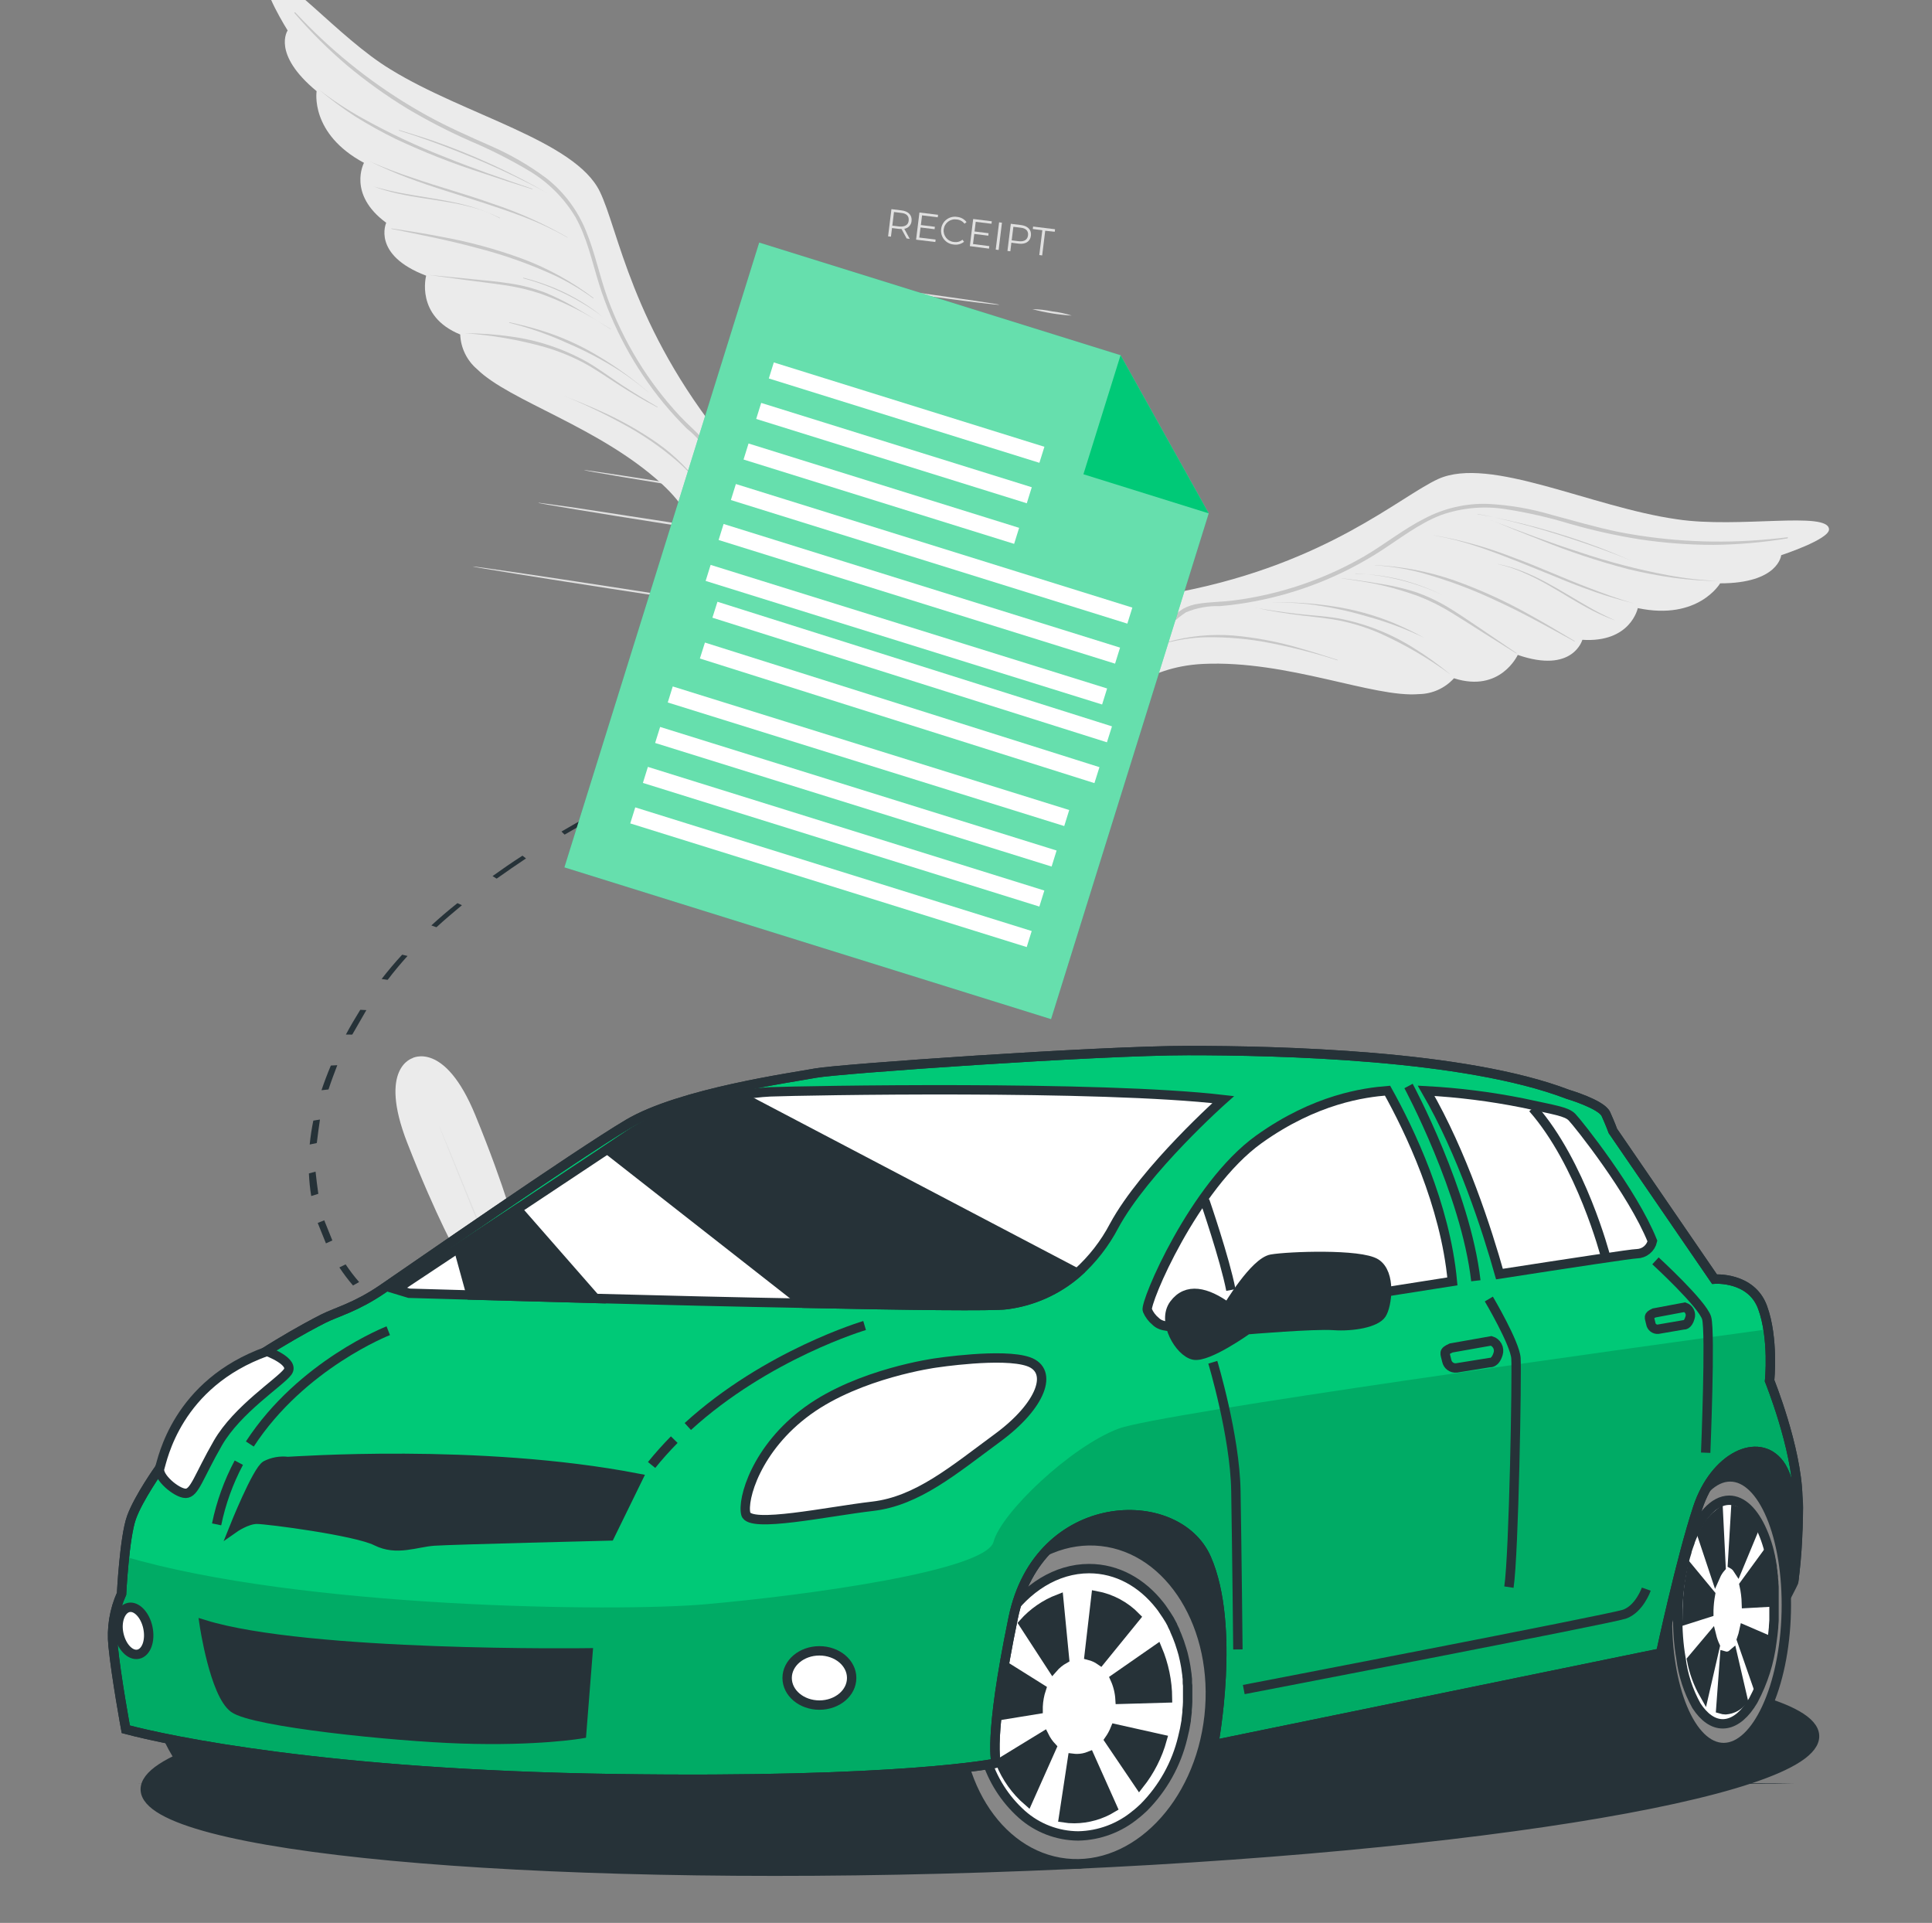 <svg width="206" height="205" viewBox="0 0 206 205" fill="none" xmlns="http://www.w3.org/2000/svg">
<rect x="0" y="0" width="206" height="205" fill="#808080" stroke="none"/>
<g clip-path="url(#clip0_1148_29226)">
<path d="M44.009 112.803C44.009 112.803 40.286 113.787 43.419 121.823C46.551 129.859 48.872 133.918 48.872 133.918C48.872 133.918 49.384 135.763 47.863 135.886C46.342 136.009 43.103 135.157 42.254 136.92C41.406 138.683 42.57 140.671 45.206 142.52C47.843 144.369 53.464 148.637 53.972 149.023C54.481 149.408 54.919 150.286 53.894 150.536C52.869 150.786 45.395 150.814 45.62 154.361C45.846 157.907 54.034 161.856 54.919 162.307C55.805 162.758 55.985 163.168 55.862 163.664C55.739 164.16 53.222 163.939 51.094 164.033C48.966 164.127 46.518 164.611 46.822 166.645C47.125 168.678 51.742 173.36 63.837 175.783L69.519 176.542L73.107 172.032C80.192 161.925 80.306 155.357 79.122 153.676C77.937 151.995 75.842 153.332 74.222 154.73C72.603 156.128 70.942 158.01 70.532 157.756C70.122 157.502 69.942 157.055 70.274 156.116C70.606 155.177 73.812 146.686 71.528 143.951C69.245 141.216 63.812 146.366 62.898 146.887C61.984 147.407 61.701 146.477 61.799 145.845C61.898 145.214 63.029 138.248 63.66 135.091C64.292 131.934 63.829 129.716 61.93 128.998C60.102 128.31 58.347 131.163 57.158 132.123C55.969 133.082 55.071 131.393 55.071 131.393C55.071 131.393 53.952 126.854 50.676 118.875C47.4 110.897 43.948 112.816 43.948 112.816" fill="#EBEBEB"/>
<path d="M69.679 177.911C67.297 172.044 63.23 161.54 59.7 152.54C56.17 143.541 52.964 135.402 50.61 129.523C49.429 126.592 48.478 124.193 47.814 122.553L47.056 120.659L46.863 120.167C46.839 120.111 46.819 120.053 46.801 119.995C46.801 119.995 46.83 120.048 46.879 120.159C46.928 120.269 46.998 120.437 47.088 120.647L47.88 122.528C48.56 124.168 49.52 126.534 50.725 129.47C53.107 135.337 56.334 143.471 59.868 152.471C63.402 161.47 67.441 171.979 69.798 177.858" fill="#E0E0E0"/>
<path d="M46.736 138.297C46.869 138.334 46.999 138.384 47.121 138.449C47.367 138.556 47.716 138.72 48.142 138.925C48.999 139.335 50.167 139.946 51.447 140.638L54.727 142.418L55.719 142.947C55.845 143.005 55.965 143.076 56.075 143.16C55.942 143.122 55.812 143.072 55.686 143.012C55.444 142.906 55.096 142.738 54.669 142.529C53.816 142.119 52.656 141.483 51.389 140.794L48.109 139.039L47.117 138.511C46.981 138.457 46.852 138.386 46.736 138.297Z" fill="#E0E0E0"/>
<path d="M56.485 142.832C56.44 142.811 57.58 140.347 59.032 137.329C60.483 134.312 61.692 131.881 61.737 131.901C61.783 131.922 60.643 134.39 59.191 137.407C57.74 140.425 56.531 142.856 56.485 142.832Z" fill="#E0E0E0"/>
<path d="M61.287 156.895C61.364 156.776 61.453 156.667 61.553 156.567L62.324 155.71C62.972 154.988 63.861 153.984 64.784 152.84C65.706 151.696 66.547 150.638 67.133 149.863C67.412 149.502 67.642 149.195 67.83 148.949C67.908 148.831 67.998 148.722 68.101 148.625C68.045 148.755 67.973 148.877 67.888 148.99C67.736 149.215 67.519 149.543 67.236 149.941C66.674 150.732 65.87 151.811 64.923 152.955C63.976 154.098 63.07 155.095 62.398 155.796C62.062 156.144 61.787 156.427 61.578 156.616C61.491 156.719 61.393 156.812 61.287 156.895Z" fill="#E0E0E0"/>
<path d="M51.565 154.734C51.703 154.732 51.841 154.747 51.975 154.779L53.021 154.968C53.902 155.136 55.12 155.378 56.461 155.661C57.801 155.944 59.011 156.206 59.888 156.403L60.922 156.649C61.051 156.672 61.178 156.71 61.299 156.764C61.161 156.766 61.023 156.751 60.889 156.719L59.843 156.526C58.958 156.358 57.744 156.116 56.403 155.837C55.063 155.558 53.849 155.292 52.976 155.091L51.938 154.849C51.81 154.827 51.684 154.788 51.565 154.734Z" fill="#E0E0E0"/>
<path d="M54.21 167.69C54.378 167.696 54.546 167.718 54.71 167.756L56.051 167.993C57.182 168.202 58.745 168.502 60.462 168.842C62.18 169.182 63.742 169.506 64.87 169.748L66.198 170.039C66.363 170.068 66.525 170.111 66.682 170.17C66.515 170.167 66.349 170.146 66.186 170.109L64.845 169.871C63.714 169.662 62.152 169.363 60.43 169.018C58.708 168.674 57.15 168.354 56.026 168.116L54.694 167.821C54.529 167.791 54.367 167.747 54.21 167.69Z" fill="#E0E0E0"/>
<path d="M66.42 170.023C66.515 169.877 66.624 169.74 66.744 169.613L67.678 168.494C68.47 167.547 69.552 166.235 70.708 164.75C71.865 163.266 72.877 161.905 73.603 160.909L74.464 159.728C74.564 159.583 74.675 159.446 74.796 159.318C74.72 159.48 74.628 159.634 74.521 159.777C74.333 160.068 74.058 160.482 73.701 161.007C73 162.02 72.004 163.401 70.831 164.886C69.659 166.37 68.572 167.67 67.76 168.6C67.35 169.059 67.018 169.42 66.781 169.683C66.669 169.805 66.549 169.919 66.42 170.023Z" fill="#E0E0E0"/>
<path d="M157.48 120.534L128.69 137.929C127.229 138.812 126.76 140.712 127.643 142.173L156.112 189.292C156.994 190.753 158.895 191.222 160.356 190.339L189.146 172.944C190.607 172.061 191.076 170.161 190.193 168.7L161.725 121.582C160.842 120.12 158.941 119.651 157.48 120.534Z" fill="#EBEBEB"/>
<path d="M179.198 168.416C178.483 168.849 177.655 169.059 176.82 169.022C175.984 168.984 175.179 168.699 174.506 168.204C173.832 167.708 173.321 167.024 173.036 166.238C172.751 165.452 172.706 164.599 172.906 163.787C173.107 162.975 173.543 162.241 174.161 161.677C174.778 161.113 175.549 160.745 176.376 160.62C177.203 160.494 178.048 160.617 178.805 160.972C179.562 161.327 180.197 161.898 180.629 162.614C180.917 163.089 181.107 163.616 181.191 164.164C181.275 164.713 181.249 165.273 181.116 165.812C180.983 166.35 180.746 166.858 180.417 167.305C180.087 167.751 179.674 168.129 179.198 168.416Z" fill="white"/>
<path d="M179.67 173.59C179.311 173.591 178.952 173.547 178.604 173.459C177.518 173.188 176.577 172.512 175.972 171.571C175.367 170.629 175.144 169.492 175.349 168.392C175.553 167.292 176.17 166.311 177.072 165.65C177.975 164.988 179.096 164.696 180.207 164.833C181.317 164.969 182.334 165.525 183.05 166.385C183.765 167.246 184.125 168.347 184.057 169.464C183.988 170.581 183.496 171.63 182.681 172.397C181.866 173.163 180.789 173.59 179.67 173.59ZM179.67 165.136C178.958 165.137 178.259 165.328 177.645 165.688C177.03 166.047 176.522 166.564 176.173 167.184C175.824 167.805 175.645 168.507 175.656 169.219C175.667 169.931 175.866 170.627 176.234 171.237C176.785 172.14 177.669 172.79 178.696 173.047C179.722 173.304 180.808 173.147 181.72 172.61C182.401 172.199 182.944 171.594 183.281 170.874C183.619 170.154 183.735 169.349 183.615 168.563C183.495 167.776 183.145 167.043 182.608 166.456C182.072 165.868 181.373 165.453 180.601 165.263C180.287 165.181 179.965 165.138 179.641 165.136H179.67Z" fill="white"/>
<path d="M141.13 136.784L138.219 138.539L138.039 138.244L140.683 136.645L140.273 135.96L140.54 135.8L141.13 136.784Z" fill="white"/>
<path d="M140.31 141.372L140.043 141.532L138.813 139.482L139.023 139.351L140.937 139.847C141.09 139.91 141.255 139.939 141.42 139.931C141.585 139.924 141.747 139.879 141.893 139.802C142.229 139.597 142.303 139.236 142.028 138.793C141.945 138.638 141.828 138.504 141.686 138.4C141.544 138.296 141.381 138.226 141.208 138.195L141.261 137.871C141.481 137.916 141.687 138.01 141.867 138.145C142.046 138.279 142.193 138.452 142.298 138.65C142.655 139.24 142.581 139.798 142.098 140.089C141.915 140.189 141.713 140.248 141.505 140.261C141.297 140.274 141.089 140.24 140.896 140.163L139.326 139.753L140.31 141.372Z" fill="white"/>
<path d="M142.659 144.136L142.307 143.553L141.54 144.013L141.36 143.713L142.122 143.254L141.13 141.614L141.347 141.483L144.217 141.86L144.418 142.192L141.643 141.84L142.405 143.102L143.078 142.692L143.254 142.984L142.581 143.394L142.934 143.976L142.659 144.136Z" fill="white"/>
<path d="M145.353 148.592L145 148.01L144.238 148.473L144.057 148.174L144.82 147.711L143.828 146.071L144.045 145.939L146.915 146.317L147.116 146.649L144.34 146.296L145.103 147.559L145.779 147.149L145.952 147.44L145.279 147.85L145.64 148.42L145.353 148.592Z" fill="white"/>
<path d="M146.981 151.081C146.489 151.38 145.89 151.265 145.464 150.556C145.22 150.182 145.128 149.729 145.205 149.289H145.529C145.451 149.668 145.525 150.063 145.734 150.388C146.034 150.88 146.431 150.999 146.784 150.798C147.136 150.597 147.251 150.199 146.784 149.457L146.411 148.838L147.961 148.108L148.92 149.699L148.653 149.859L147.833 148.531L146.849 148.99L147.075 149.363C147.641 150.228 147.497 150.769 146.981 151.081Z" fill="white"/>
<path d="M148.731 153.947C148.605 154.021 148.465 154.069 148.319 154.087C148.174 154.104 148.026 154.092 147.886 154.049C147.746 154.007 147.616 153.936 147.504 153.84C147.393 153.745 147.303 153.628 147.239 153.496C146.772 152.721 147.054 151.979 147.973 151.421C148.961 150.827 149.801 151.056 150.277 151.831C150.433 152.065 150.524 152.337 150.539 152.618L150.224 152.643C150.22 152.412 150.149 152.186 150.019 151.995C149.642 151.368 148.994 151.208 148.207 151.683C148.127 151.731 148.051 151.783 147.977 151.839C148.188 151.825 148.399 151.874 148.582 151.979C148.766 152.084 148.915 152.241 149.01 152.43C149.101 152.544 149.166 152.677 149.201 152.818C149.237 152.96 149.241 153.108 149.215 153.251C149.188 153.395 149.132 153.531 149.048 153.651C148.965 153.771 148.857 153.872 148.731 153.947ZM148.543 153.66C148.634 153.604 148.712 153.53 148.772 153.441C148.832 153.353 148.873 153.252 148.89 153.147C148.908 153.042 148.903 152.934 148.876 152.831C148.848 152.727 148.799 152.631 148.731 152.549C148.694 152.443 148.633 152.348 148.553 152.269C148.474 152.19 148.377 152.13 148.272 152.094C148.166 152.058 148.053 152.045 147.942 152.058C147.831 152.071 147.724 152.109 147.629 152.169C147.535 152.229 147.455 152.309 147.396 152.404C147.336 152.499 147.299 152.606 147.287 152.718C147.275 152.829 147.288 152.941 147.325 153.047C147.362 153.153 147.422 153.248 147.501 153.328C147.545 153.421 147.607 153.504 147.684 153.572C147.761 153.64 147.851 153.691 147.949 153.722C148.047 153.754 148.15 153.764 148.253 153.753C148.355 153.743 148.454 153.711 148.543 153.66Z" fill="white"/>
<path d="M151.101 157.948C150.617 158.244 150.031 158.117 149.605 157.411C149.359 157.036 149.267 156.581 149.346 156.14H149.67C149.592 156.523 149.667 156.92 149.879 157.247C150.17 157.731 150.556 157.858 150.917 157.657C151.277 157.456 151.347 157.063 151.019 156.522L150.896 156.317L151.113 156.181L152.61 156.378L151.712 154.89L151.979 154.73L153.11 156.6L152.897 156.727L151.364 156.53C151.708 157.157 151.569 157.67 151.101 157.948Z" fill="white"/>
<path d="M152.897 160.847C152.771 160.922 152.63 160.969 152.484 160.987C152.339 161.004 152.191 160.991 152.051 160.948C151.91 160.905 151.78 160.834 151.669 160.738C151.558 160.642 151.468 160.524 151.405 160.392C150.937 159.621 151.22 158.875 152.138 158.321C153.127 157.723 153.971 157.952 154.447 158.731C154.601 158.965 154.69 159.235 154.705 159.515L154.393 159.539C154.387 159.308 154.316 159.084 154.188 158.891C153.807 158.264 153.163 158.104 152.372 158.584C152.307 158.621 152.225 158.678 152.143 158.736C152.354 158.724 152.564 158.773 152.748 158.878C152.932 158.982 153.082 159.138 153.18 159.326C153.27 159.441 153.335 159.574 153.37 159.716C153.405 159.859 153.41 160.007 153.383 160.151C153.356 160.295 153.299 160.431 153.215 160.551C153.131 160.671 153.023 160.772 152.897 160.847ZM152.712 160.556C152.803 160.5 152.881 160.425 152.941 160.337C153.001 160.248 153.04 160.148 153.058 160.042C153.075 159.937 153.07 159.829 153.042 159.726C153.015 159.623 152.965 159.527 152.897 159.445C152.86 159.337 152.8 159.239 152.72 159.159C152.64 159.078 152.543 159.017 152.435 158.979C152.328 158.941 152.214 158.929 152.101 158.942C151.988 158.955 151.88 158.993 151.784 159.054C151.688 159.115 151.607 159.197 151.548 159.294C151.488 159.39 151.451 159.5 151.44 159.613C151.429 159.726 151.444 159.84 151.483 159.946C151.522 160.053 151.585 160.149 151.667 160.228C151.711 160.321 151.774 160.404 151.851 160.471C151.929 160.539 152.02 160.59 152.118 160.621C152.216 160.651 152.32 160.662 152.422 160.65C152.524 160.639 152.623 160.607 152.712 160.556Z" fill="white"/>
<path d="M156.554 162.29L156.345 162.418L152.909 162.828L152.717 162.504L156.083 162.094L155.177 160.597L154.635 160.925L154.455 160.63L155.275 160.142L156.554 162.29Z" fill="white"/>
<path d="M159.067 166.46L158.858 166.587L155.423 166.997L155.23 166.673L158.596 166.263L157.69 164.767L157.145 165.099L156.968 164.804L157.788 164.312L159.067 166.46Z" fill="white"/>
<path d="M158.699 170.581C158.186 170.892 157.6 170.646 157.182 169.953C156.763 169.26 156.825 168.637 157.337 168.313C157.502 168.212 157.697 168.169 157.889 168.193C158.081 168.217 158.26 168.306 158.395 168.445C158.355 168.284 158.369 168.114 158.434 167.962C158.499 167.809 158.612 167.682 158.756 167.6C159.232 167.313 159.769 167.538 160.142 168.153C160.515 168.768 160.466 169.359 159.994 169.646C159.852 169.733 159.686 169.773 159.52 169.759C159.354 169.745 159.197 169.678 159.072 169.568C159.134 169.754 159.131 169.956 159.063 170.14C158.996 170.324 158.867 170.48 158.699 170.581ZM158.518 170.269C158.875 170.052 158.928 169.609 158.604 169.096C158.28 168.584 157.883 168.412 157.526 168.629C157.169 168.846 157.116 169.285 157.436 169.802C157.756 170.318 158.157 170.486 158.518 170.269ZM158.838 168.953C159.113 169.404 159.482 169.552 159.797 169.363C160.113 169.174 160.15 168.756 159.888 168.317C159.625 167.879 159.252 167.723 158.928 167.907C158.604 168.092 158.567 168.51 158.838 168.953Z" fill="white"/>
<path d="M161.076 173.02C160.088 173.619 159.244 173.389 158.768 172.61C158.615 172.375 158.526 172.104 158.51 171.823L158.821 171.798C158.828 172.029 158.899 172.254 159.026 172.446C159.408 173.074 160.051 173.233 160.843 172.758C160.908 172.717 160.99 172.664 161.072 172.602C160.861 172.615 160.65 172.565 160.466 172.461C160.282 172.356 160.132 172.2 160.035 172.012C159.947 171.897 159.884 171.765 159.85 171.625C159.816 171.484 159.812 171.338 159.839 171.196C159.866 171.054 159.922 170.919 160.005 170.8C160.087 170.681 160.194 170.582 160.318 170.507C160.444 170.432 160.584 170.383 160.73 170.365C160.876 170.347 161.023 170.36 161.164 170.402C161.304 170.445 161.434 170.516 161.546 170.612C161.657 170.708 161.747 170.825 161.81 170.958C162.278 171.704 161.995 172.446 161.076 173.02ZM161.404 172.262C161.494 172.199 161.569 172.119 161.626 172.027C161.682 171.934 161.72 171.83 161.735 171.723C161.75 171.615 161.742 171.505 161.713 171.4C161.684 171.296 161.633 171.198 161.564 171.114C161.524 171.012 161.462 170.921 161.382 170.847C161.302 170.772 161.207 170.716 161.103 170.682C160.999 170.649 160.889 170.639 160.781 170.652C160.672 170.666 160.569 170.704 160.476 170.763C160.384 170.821 160.306 170.899 160.248 170.992C160.19 171.084 160.152 171.188 160.139 171.296C160.125 171.405 160.136 171.515 160.169 171.618C160.203 171.722 160.26 171.817 160.334 171.897C160.381 171.991 160.446 172.075 160.525 172.143C160.604 172.212 160.697 172.263 160.797 172.295C160.896 172.328 161.002 172.339 161.106 172.33C161.21 172.321 161.312 172.291 161.404 172.241V172.262Z" fill="white"/>
<path d="M164.287 175.07L161.38 176.829L161.199 176.53L163.84 174.931L163.43 174.246L163.696 174.086L164.287 175.07Z" fill="white"/>
<path d="M163.455 179.674L163.188 179.838L161.958 177.788L162.171 177.661L164.086 178.153C164.239 178.216 164.403 178.245 164.569 178.237C164.734 178.23 164.895 178.186 165.041 178.108C165.377 177.907 165.451 177.542 165.172 177.1C165.091 176.944 164.974 176.809 164.832 176.705C164.69 176.601 164.526 176.531 164.352 176.501L164.406 176.181C164.626 176.226 164.834 176.319 165.014 176.454C165.194 176.588 165.342 176.761 165.447 176.96C165.804 177.551 165.73 178.104 165.242 178.399C165.06 178.499 164.859 178.557 164.651 178.569C164.444 178.581 164.237 178.547 164.045 178.469L162.475 178.059L163.455 179.674Z" fill="white"/>
<path d="M165.599 181.942C165.111 182.237 164.525 182.11 164.102 181.405C163.857 181.03 163.764 180.575 163.844 180.134H164.168C164.09 180.516 164.165 180.913 164.377 181.241C164.668 181.72 165.054 181.851 165.414 181.651C165.775 181.45 165.824 181.056 165.517 180.515L165.39 180.306L165.611 180.175L167.108 180.371L166.21 178.883L166.476 178.723L167.604 180.593L167.395 180.72L165.861 180.523C166.206 181.15 166.066 181.659 165.599 181.942Z" fill="white"/>
<path d="M150.187 161.599L148.918 162.366L163.077 185.782L164.346 185.015L150.187 161.599Z" fill="white"/>
<path d="M153.423 174.26L152.159 175.023L159.381 186.976L160.644 186.213L153.423 174.26Z" fill="white"/>
<path d="M154.728 137.091L150.924 130.795C150.343 129.834 149.093 129.526 148.132 130.106L144.307 132.417C143.345 132.998 143.037 134.248 143.618 135.21L147.421 141.505C148.002 142.466 149.252 142.775 150.214 142.194L154.039 139.883C155 139.302 155.308 138.052 154.728 137.091Z" fill="#E0E0E0"/>
<path d="M144.586 132.242L145.054 131.959L148.1 136.993C148.183 137.132 148.293 137.252 148.423 137.348C148.553 137.444 148.701 137.514 148.858 137.552C149.015 137.591 149.178 137.599 149.338 137.575C149.497 137.551 149.651 137.495 149.789 137.412C149.928 137.328 150.048 137.218 150.144 137.088C150.24 136.958 150.309 136.811 150.348 136.654C150.387 136.497 150.395 136.334 150.37 136.174C150.346 136.014 150.291 135.861 150.207 135.722L147.165 130.688L147.633 130.405L150.675 135.44C150.918 135.843 150.992 136.327 150.879 136.784C150.766 137.242 150.476 137.636 150.072 137.879C149.669 138.123 149.185 138.196 148.728 138.083C148.27 137.97 147.876 137.68 147.633 137.276L144.586 132.242Z" fill="#EBEBEB"/>
<path d="M151.212 137.451L150.739 137.736L152.839 141.209L153.312 140.924L151.212 137.451Z" fill="#EBEBEB"/>
<path d="M171.78 151.726L156.587 126.579L154.428 127.883L169.622 153.03L171.78 151.726Z" fill="white"/>
<path d="M96.67 25.42L96.12 24.407C96.044 24.413 95.967 24.413 95.891 24.407L95.112 24.313L94.997 25.232L94.693 25.195L95.05 22.296L96.132 22.431C96.871 22.521 97.268 22.952 97.194 23.571C97.177 23.775 97.091 23.967 96.95 24.116C96.809 24.265 96.622 24.362 96.419 24.391L97.002 25.469L96.67 25.42ZM96.887 23.518C96.944 23.054 96.67 22.751 96.091 22.698L95.321 22.603L95.144 24.055L95.911 24.149C96.493 24.19 96.85 23.977 96.887 23.522V23.518Z" fill="#E0E0E0"/>
<path d="M99.761 25.539L99.728 25.801L97.678 25.551L98.035 22.657L100.019 22.899L99.987 23.165L98.314 22.96L98.187 23.993L99.683 24.178L99.65 24.436L98.154 24.252L98.019 25.326L99.761 25.539Z" fill="#E0E0E0"/>
<path d="M100.351 24.412C100.373 24.213 100.435 24.021 100.534 23.847C100.632 23.674 100.765 23.522 100.925 23.401C101.084 23.281 101.266 23.194 101.46 23.146C101.654 23.099 101.856 23.091 102.053 23.124C102.25 23.141 102.441 23.199 102.614 23.294C102.787 23.39 102.938 23.52 103.057 23.678L102.84 23.85C102.743 23.721 102.62 23.614 102.478 23.537C102.337 23.459 102.181 23.412 102.02 23.399C101.859 23.372 101.695 23.378 101.537 23.417C101.378 23.456 101.23 23.526 101.099 23.623C100.969 23.721 100.859 23.843 100.777 23.984C100.695 24.125 100.643 24.281 100.623 24.442C100.602 24.604 100.615 24.768 100.66 24.925C100.705 25.081 100.781 25.227 100.883 25.354C100.986 25.48 101.113 25.585 101.257 25.661C101.401 25.737 101.558 25.784 101.721 25.797C101.88 25.823 102.042 25.815 102.198 25.773C102.353 25.731 102.498 25.657 102.623 25.555L102.791 25.777C102.635 25.9 102.456 25.99 102.264 26.04C102.072 26.09 101.872 26.1 101.676 26.068C101.478 26.05 101.286 25.993 101.112 25.899C100.937 25.805 100.783 25.677 100.66 25.523C100.536 25.368 100.445 25.19 100.392 24.999C100.339 24.808 100.325 24.608 100.351 24.412Z" fill="#E0E0E0"/>
<path d="M105.485 26.24L105.452 26.507L103.41 26.24L103.767 23.346L105.751 23.592L105.718 23.854L104.037 23.649L103.91 24.678L105.407 24.863L105.378 25.125L103.881 24.941L103.746 26.015L105.485 26.24Z" fill="#E0E0E0"/>
<path d="M106.53 23.702L106.834 23.743L106.477 26.65L106.169 26.609L106.53 23.702Z" fill="#E0E0E0"/>
<path d="M109.921 25.129C109.843 25.748 109.351 26.064 108.617 25.974L107.838 25.875L107.727 26.789L107.42 26.753L107.776 23.858L108.859 23.993C109.597 24.083 109.999 24.51 109.921 25.129ZM109.613 25.092C109.671 24.629 109.4 24.329 108.818 24.272L108.051 24.178L107.871 25.625L108.642 25.719C109.22 25.777 109.56 25.547 109.613 25.092Z" fill="#E0E0E0"/>
<path d="M111.139 24.543L110.122 24.416L110.155 24.153L112.496 24.44L112.463 24.707L111.446 24.6L111.122 27.232L110.815 27.191L111.139 24.543Z" fill="#E0E0E0"/>
<path d="M106.559 32.492C106.559 32.554 102.684 32.082 97.928 31.426C93.172 30.77 89.318 30.196 89.318 30.147C89.318 30.098 93.189 30.557 97.928 31.213C102.668 31.869 106.563 32.435 106.559 32.492Z" fill="#E0E0E0"/>
<path d="M106.091 35.945C106.091 36.007 102.221 35.535 97.481 34.879C92.742 34.223 88.871 33.649 88.871 33.6C88.871 33.551 92.742 34.01 97.481 34.666C102.221 35.322 106.1 35.888 106.091 35.945Z" fill="#E0E0E0"/>
<path d="M104.513 39.467C104.513 39.524 100.642 39.057 95.903 38.401C91.163 37.745 87.293 37.171 87.293 37.117C87.293 37.064 91.159 37.528 95.903 38.188C100.647 38.848 104.521 39.409 104.513 39.467Z" fill="#E0E0E0"/>
<path d="M101.639 43.017C101.639 43.079 97.768 42.607 93.008 41.951C88.248 41.295 84.398 40.721 84.398 40.672C84.398 40.623 88.269 41.082 93.029 41.738C97.789 42.394 101.647 42.96 101.639 43.017Z" fill="#E0E0E0"/>
<path d="M97.059 46.564C97.059 46.621 93.189 46.154 88.449 45.494C83.71 44.834 79.839 44.264 79.839 44.215C79.839 44.165 83.71 44.624 88.449 45.285C93.189 45.945 97.067 46.502 97.059 46.564Z" fill="#E0E0E0"/>
<path d="M114.279 33.645C112.858 33.556 111.449 33.327 110.073 32.96C110.787 32.969 111.498 33.049 112.196 33.198C112.904 33.277 113.601 33.427 114.279 33.645Z" fill="#E0E0E0"/>
<path d="M114.131 36.724C113.422 36.715 112.714 36.636 112.02 36.49C111.313 36.411 110.615 36.261 109.937 36.043C110.65 36.048 111.361 36.128 112.057 36.281C112.761 36.36 113.456 36.509 114.131 36.724Z" fill="#E0E0E0"/>
<path d="M113.086 41C112.372 40.987 111.66 40.905 110.962 40.754C110.257 40.665 109.561 40.518 108.879 40.316C108.879 40.242 109.839 40.352 110.999 40.541C111.708 40.624 112.408 40.778 113.086 41Z" fill="#E0E0E0"/>
<path d="M111.577 44.588C110.863 44.575 110.152 44.493 109.453 44.342C108.748 44.252 108.052 44.105 107.371 43.903C107.371 43.829 108.33 43.94 109.49 44.129C110.2 44.211 110.899 44.364 111.577 44.588Z" fill="#E0E0E0"/>
<path d="M108.33 48.011C107.616 47.998 106.904 47.916 106.206 47.765C105.501 47.678 104.804 47.531 104.123 47.326C104.123 47.252 105.083 47.363 106.239 47.556C106.949 47.638 107.65 47.791 108.33 48.011Z" fill="#E0E0E0"/>
<path d="M93.16 50.893C93.16 50.951 87.354 50.18 80.212 49.167C73.07 48.154 67.281 47.289 67.289 47.232C67.297 47.175 73.095 47.945 80.241 48.958C87.387 49.971 93.16 50.84 93.16 50.893Z" fill="#E0E0E0"/>
<path d="M90.151 54.53C90.055 54.527 89.959 54.519 89.864 54.505L89.044 54.399L86.051 53.96L76.186 52.443C72.336 51.836 68.855 51.27 66.346 50.848L63.365 50.336C63.013 50.27 62.742 50.221 62.545 50.18C62.45 50.166 62.356 50.141 62.267 50.106C62.363 50.109 62.459 50.12 62.553 50.139L63.373 50.254L66.367 50.7L76.231 52.23L86.071 53.812L89.052 54.317L89.872 54.464C89.967 54.474 90.061 54.496 90.151 54.53Z" fill="#E0E0E0"/>
<path d="M84.739 57.835C84.381 57.843 84.023 57.811 83.673 57.74C82.98 57.65 81.975 57.511 80.733 57.331C78.252 56.974 74.829 56.453 71.053 55.863C67.277 55.272 63.853 54.719 61.381 54.309L58.453 53.817L57.662 53.669C57.568 53.658 57.476 53.636 57.388 53.604C57.481 53.601 57.575 53.609 57.666 53.628L58.466 53.731L61.406 54.141L71.086 55.629L80.757 57.162L84.739 57.835Z" fill="#E0E0E0"/>
<path d="M102.914 52.89C102.2 52.877 101.488 52.795 100.79 52.644C100.085 52.554 99.389 52.407 98.707 52.205C98.707 52.131 99.667 52.242 100.827 52.431C101.536 52.512 102.236 52.666 102.914 52.89Z" fill="#E0E0E0"/>
<path d="M98.736 55.211C98.022 55.198 97.311 55.116 96.612 54.965C95.907 54.875 95.211 54.728 94.529 54.526C94.529 54.452 95.489 54.563 96.649 54.752C97.359 54.833 98.058 54.987 98.736 55.211Z" fill="#E0E0E0"/>
<path d="M93.111 59.126C92.397 59.114 91.685 59.031 90.987 58.88C90.282 58.793 89.585 58.646 88.904 58.441C88.904 58.368 89.864 58.478 91.024 58.671C91.733 58.752 92.432 58.905 93.111 59.126Z" fill="#E0E0E0"/>
<path d="M82.361 65.309C82.361 65.371 75.181 64.313 66.371 62.956C57.56 61.599 50.381 60.446 50.381 60.389C50.381 60.332 57.556 61.385 66.371 62.746C75.186 64.108 82.369 65.252 82.361 65.309Z" fill="#E0E0E0"/>
<path d="M78.068 73.07C78.068 73.128 75.706 72.796 72.82 72.328C69.933 71.861 67.596 71.434 67.605 71.377C67.613 71.32 69.966 71.652 72.853 72.119C75.739 72.587 78.076 73.009 78.068 73.07Z" fill="#E0E0E0"/>
<path d="M191.318 190.137C191.318 190.199 151.774 190.244 103.004 190.244C54.235 190.244 14.682 190.199 14.682 190.137C14.682 190.076 54.218 190.031 103.004 190.031C151.79 190.031 191.318 190.08 191.318 190.137Z" fill="#263238"/>
<path d="M21.284 191.745L20.769 191.563C21.152 191.202 21.553 190.833 21.878 190.489L22.409 190.658C22.057 191.013 21.687 191.407 21.284 191.745ZM25.305 187.462L24.707 187.37C25.376 186.522 25.971 185.663 26.486 184.801L27.131 184.824C26.607 185.703 25.994 186.578 25.297 187.441L25.305 187.462ZM28.608 181.503L27.907 181.584C28.159 180.736 28.303 179.903 28.338 179.093L29.056 178.923C29.015 179.762 28.865 180.626 28.608 181.503ZM28.77 175.911L28.068 176.149C27.903 175.444 27.675 174.719 27.355 173.924L28.051 173.644C28.378 174.455 28.609 175.19 28.77 175.911ZM26.143 171.316C25.87 170.798 25.596 170.28 25.314 169.766L25.04 169.248L25.725 168.941L25.998 169.459C26.281 169.973 26.554 170.491 26.828 171.009L26.143 171.316ZM23.72 166.64C23.544 166.202 23.37 165.77 23.193 165.332C23.078 165.046 22.96 164.754 22.845 164.467L23.541 164.187C23.656 164.474 23.771 164.76 23.887 165.046C24.061 165.479 24.235 165.911 24.407 166.338L23.72 166.64ZM22.781 161.365L22.073 161.588C21.939 160.797 21.874 159.984 21.88 159.153L22.596 158.978C22.594 159.801 22.659 160.607 22.792 161.392L22.781 161.365ZM60.39 143.848C60.034 143.992 59.672 144.123 59.308 144.24L59.221 143.81C59.559 143.698 59.895 143.576 60.227 143.443C61.078 143.1 61.892 142.679 62.635 142.196L63.013 142.49C62.205 143.018 61.318 143.477 60.39 143.848ZM54.422 145.09C53.212 145.085 52.064 144.975 51.001 144.76L51.411 144.28C52.424 144.488 53.52 144.595 54.676 144.598L54.422 145.09ZM66.17 139.302L65.509 139.292C65.974 138.454 66.151 137.625 66.025 136.88L66.731 136.652C66.891 137.47 66.715 138.385 66.218 139.314L66.17 139.302ZM22.931 155.903L22.23 156.01C22.429 155.145 22.71 154.268 23.071 153.385L23.754 153.342C23.42 154.208 23.161 155.067 22.979 155.915L22.931 155.903ZM47.311 143.709C46.431 143.372 45.553 142.985 44.689 142.554L45.237 142.12C46.042 142.538 46.897 142.917 47.797 143.255L47.311 143.709ZM64.351 134.653C63.589 134.223 62.675 133.914 61.644 133.739L62.043 133.258C63.138 133.444 64.107 133.772 64.914 134.231L64.351 134.653ZM25.49 150.131L24.847 150.088C25.422 149.203 26.081 148.325 26.818 147.46L27.404 147.576C26.686 148.416 26.046 149.27 25.49 150.131ZM41.849 140.828C41.143 140.333 40.463 139.797 39.837 139.233L40.459 138.85C41.081 139.404 41.747 139.933 42.439 140.42L41.849 140.828ZM30.4 144.523L29.899 144.322C30.812 143.511 31.789 142.727 32.824 141.976L33.252 142.237C32.267 142.961 31.336 143.717 30.465 144.496L30.4 144.523ZM57.374 133.55C57.013 133.564 56.645 133.586 56.313 133.594C55.478 133.661 54.623 133.76 53.768 133.885L53.886 133.404C54.763 133.277 55.638 133.175 56.495 133.107L57.643 133.04L57.374 133.55ZM37.258 139.656L36.942 139.325C38.097 138.669 39.291 138.054 40.513 137.485L40.739 137.858C39.571 138.409 38.43 139.001 37.323 139.63L37.258 139.656ZM49.04 134.86C47.786 135.187 46.535 135.569 45.296 136.004L45.188 135.576C46.46 135.133 47.743 134.742 49.029 134.406L49.04 134.86ZM37.641 137.046C37.117 136.441 36.63 135.795 36.186 135.12L36.852 134.795C37.286 135.443 37.768 136.078 38.29 136.678L37.641 137.046ZM34.754 132.556C34.619 132.221 34.484 131.886 34.347 131.546C34.21 131.205 34.036 130.773 33.877 130.378L34.573 130.098C34.729 130.487 34.884 130.871 35.036 131.249C35.189 131.628 35.304 131.914 35.437 132.244L34.754 132.556ZM33.893 127.288L33.185 127.51C33.053 126.728 32.975 125.918 32.936 125.099L33.646 124.907C33.738 125.699 33.822 126.494 33.942 127.275L33.893 127.288ZM33.737 121.868L33.021 122.018C33.104 121.181 33.234 120.325 33.407 119.47L34.115 119.354C33.995 120.181 33.873 121.028 33.781 121.844L33.737 121.868ZM34.982 116.153L34.279 116.229C34.575 115.357 34.907 114.469 35.278 113.597L35.964 113.56C35.639 114.413 35.309 115.28 35.03 116.14L34.982 116.153ZM37.54 110.299L36.88 110.295C37.341 109.431 37.866 108.541 38.415 107.655L39.064 107.688C38.562 108.556 38.058 109.444 37.58 110.265L37.54 110.299ZM41.299 104.458L40.692 104.369C41.35 103.514 42.087 102.639 42.883 101.778L43.454 101.913C42.7 102.746 41.997 103.591 41.348 104.444L41.299 104.458ZM46.511 98.847L45.993 98.66C46.866 97.856 47.803 97.052 48.776 96.283L49.254 96.505C48.383 97.233 47.416 98.043 46.559 98.834L46.511 98.847ZM52.939 93.664L52.52 93.399C53.532 92.672 54.603 91.932 55.708 91.223L56.085 91.517C55.049 92.211 53.992 92.932 52.988 93.651L52.939 93.664ZM60.191 88.972L59.868 88.65C60.974 87.997 62.133 87.341 63.31 86.704L63.599 87.046C62.491 87.668 61.339 88.314 60.24 88.958L60.191 88.972ZM67.984 84.765L67.73 84.402C68.897 83.819 70.107 83.237 71.34 82.659L71.568 83.038C70.391 83.594 69.19 84.172 68.032 84.751L67.984 84.765ZM88.175 76.412C88.175 76.412 86.749 76.86 84.391 77.722L84.274 77.298C86.614 76.444 88.058 75.987 88.058 75.987L88.175 76.412ZM76.099 81.012L75.936 80.607C77.077 80.147 78.212 79.646 79.353 79.186L79.65 79.067L79.813 79.472L79.525 79.588C78.405 80.046 77.234 80.536 76.148 80.999L76.099 81.012Z" fill="#263238"/>
<path d="M77.31 47.12C67.31 34.76 65.95 24.49 63.95 20.41C61.3 14.98 49.55 12.27 41.66 7.41C36 4 29.86 -3.63 28.51 -2.13C27.8 -1.33 30.67 3.25 30.67 3.25C30.67 3.25 28.94 5.74 33.76 9.72C33.76 9.72 33.01 14.25 38.81 17.36C38.81 17.36 37.01 20.69 41.18 23.75C41.18 23.75 39.61 27.18 45.44 29.39C45.44 29.39 44.25 33.7 49.07 35.66C49.097 36.365 49.27 37.057 49.579 37.692C49.887 38.327 50.323 38.892 50.86 39.35C54.32 42.77 63.93 45.5 70.58 51.6C75.39 56 74.96 60.54 75.85 60.74C76.395 60.898 76.981 60.834 77.479 60.563C77.977 60.291 78.348 59.834 78.51 59.29C78.51 59.29 78.58 48.68 77.31 47.12Z" fill="#EBEBEB"/>
<path d="M76.38 50.309C76.328 49.664 76.2 49.026 76 48.41C75.786 47.876 75.478 47.384 75.09 46.959C74.28 46.04 73.32 45.239 72.48 44.34C69.096 40.703 66.474 36.426 64.77 31.76C63.92 29.39 63.43 26.899 62.46 24.57C61.567 22.38 60.12 20.46 58.26 19C56.401 17.615 54.387 16.451 52.26 15.53C50 14.53 47.72 13.53 45.53 12.319C40.874 9.748 36.607 6.525 32.86 2.75C32.4 2.28 31.94 1.82 31.49 1.33C31.44 1.27 31.36 1.33 31.41 1.41C33.129 3.409 35.002 5.271 37.01 6.98C39.034 8.669 41.18 10.206 43.43 11.58C45.604 12.872 47.855 14.031 50.17 15.05C52.348 15.973 54.46 17.045 56.49 18.259C58.483 19.462 60.152 21.134 61.35 23.13C62.6 25.349 63.12 27.869 63.87 30.27C65.333 34.916 67.675 39.238 70.77 42.999C71.55 43.94 72.38 44.849 73.25 45.709C74.227 46.474 75.029 47.439 75.6 48.54C75.804 49.191 75.942 49.861 76.01 50.54C76.12 51.28 76.22 52.01 76.33 52.749C76.55 54.19 76.74 55.639 76.99 57.069C77.12 57.8 77.24 58.53 77.38 59.26C77.38 59.26 77.45 59.26 77.44 59.26C77.19 56.27 76.77 53.289 76.38 50.309Z" fill="#C7C7C7"/>
<path d="M56.79 20.14C53.66 19.07 50.53 17.989 47.46 16.75C44.422 15.567 41.468 14.177 38.62 12.589C36.992 11.685 35.434 10.658 33.96 9.52C35.202 10.559 36.504 11.524 37.86 12.409C39.273 13.29 40.72 14.093 42.2 14.819C45.199 16.227 48.285 17.439 51.44 18.45C53.21 19.049 54.99 19.619 56.77 20.18L56.79 20.14Z" fill="#C7C7C7"/>
<path d="M60.53 25.31C57.993 23.844 55.312 22.641 52.53 21.72C49.75 20.72 46.91 19.96 44.13 19C42.527 18.48 40.952 17.879 39.41 17.2C39.35 17.2 39.41 17.2 39.41 17.2C40.72 17.83 42.05 18.42 43.41 18.93C44.77 19.44 46.2 19.93 47.61 20.37C50.42 21.27 53.25 22.13 56.01 23.19C57.557 23.788 59.058 24.5 60.5 25.32C60.5 25.32 60.56 25.33 60.53 25.31Z" fill="#C7C7C7"/>
<path d="M63.29 31.77C60.979 30.017 58.425 28.609 55.71 27.59C52.865 26.546 49.934 25.753 46.95 25.22C45.22 24.88 43.48 24.61 41.73 24.35V24.4C44.73 25.01 47.73 25.59 50.73 26.4C53.589 27.125 56.377 28.106 59.06 29.33C60.54 30.023 61.95 30.857 63.27 31.82C63.27 31.82 63.3 31.77 63.29 31.77Z" fill="#C7C7C7"/>
<path d="M65.13 35.11C64.01 34.4 62.88 33.69 61.73 33.02C60.604 32.334 59.427 31.736 58.21 31.23C56.996 30.762 55.736 30.427 54.45 30.23C53.09 30.01 51.71 29.9 50.34 29.76C48.79 29.6 47.24 29.46 45.69 29.31L49.79 29.87C51.12 30.05 52.46 30.2 53.79 30.4C55.098 30.587 56.387 30.891 57.64 31.31C58.898 31.762 60.126 32.289 61.32 32.89C62.63 33.53 63.88 34.32 65.13 35.08C65.13 35.14 65.14 35.12 65.13 35.11Z" fill="#C7C7C7"/>
<path d="M70.13 43.4C68.84 42.64 67.56 41.87 66.31 41.05C65.06 40.23 63.88 39.33 62.6 38.59C60.071 37.172 57.295 36.249 54.42 35.87C52.807 35.642 51.179 35.528 49.55 35.53C52.437 35.723 55.295 36.216 58.08 37C59.462 37.403 60.801 37.939 62.08 38.6C63.38 39.28 64.58 40.13 65.81 40.92C67.2 41.82 68.63 42.67 70.1 43.43C70.13 43.43 70.14 43.4 70.13 43.4Z" fill="#C7C7C7"/>
<path d="M69.13 41.81C67.487 40.389 65.724 39.114 63.86 38C61.975 36.857 59.961 35.944 57.86 35.28C56.69 34.91 55.49 34.61 54.29 34.35C54.29 34.35 54.29 34.4 54.29 34.41C56.405 34.935 58.467 35.655 60.45 36.56C62.423 37.4 64.323 38.404 66.13 39.56C67.174 40.252 68.176 41.007 69.13 41.82C69.13 41.82 69.14 41.82 69.13 41.81Z" fill="#C7C7C7"/>
<path d="M53.28 23.27C50.08 21.51 46.35 21.27 42.83 20.59C41.819 20.403 40.818 20.166 39.83 19.88C43.23 21.17 46.93 21.16 50.41 22.12C51.413 22.392 52.385 22.767 53.31 23.24C53.31 23.24 53.29 23.27 53.28 23.27Z" fill="#C7C7C7"/>
<path d="M58.36 20.59C54.472 18.352 50.385 16.48 46.15 15C44.95 14.59 43.75 14.23 42.55 13.86C42.55 13.86 42.5 13.86 42.55 13.92C44.71 14.58 46.83 15.37 48.93 16.2C51.03 17.03 53.01 17.89 55 18.86C56.14 19.41 57.25 19.98 58.36 20.59C58.37 20.59 58.36 20.61 58.36 20.59Z" fill="#C7C7C7"/>
<path d="M64.3 33.8C63.066 32.801 61.724 31.943 60.3 31.24C58.86 30.543 57.352 29.997 55.8 29.61C55.8 29.61 55.75 29.61 55.8 29.67C58.885 30.489 61.782 31.898 64.33 33.82C64.33 33.82 64.31 33.81 64.3 33.8Z" fill="#C7C7C7"/>
<path d="M75.07 52.28C73.716 50.311 72.023 48.598 70.07 47.22C68.068 45.833 65.934 44.648 63.7 43.68C62.44 43.12 61.15 42.6 59.86 42.09C62.103 42.993 64.29 44.028 66.41 45.19C68.513 46.32 70.485 47.678 72.29 49.24C73.301 50.14 74.213 51.145 75.01 52.24C75.01 52.24 75.09 52.3 75.07 52.28Z" fill="#C7C7C7"/>
<path d="M126 63.06C141.61 59.98 149.22 52.96 153.36 51.06C158.88 48.59 169.64 54.06 178.8 55.36C185.38 56.36 194.97 54.45 195.02 56.44C195.02 57.52 189.92 59.19 189.92 59.19C189.92 59.19 189.65 62.19 183.41 62.19C183.41 62.19 181.08 66.19 174.63 64.83C174.63 64.83 173.88 68.54 168.72 68.21C168.72 68.21 167.72 71.86 161.83 69.82C161.83 69.82 159.98 73.9 155.03 72.31C154.556 72.834 153.98 73.254 153.336 73.545C152.693 73.836 151.996 73.991 151.29 74C146.45 74.41 137.29 70.36 128.29 70.78C121.79 71.09 119.21 74.84 118.4 74.43C117.88 74.201 117.471 73.778 117.261 73.25C117.052 72.722 117.058 72.133 117.28 71.61C117.28 71.61 124.02 63.44 126 63.06Z" fill="#EBEBEB"/>
<path d="M124.67 66.11C125.121 65.646 125.624 65.237 126.17 64.89C126.68 64.615 127.236 64.436 127.81 64.36C129.02 64.17 130.27 64.17 131.49 64.02C136.425 63.392 141.185 61.783 145.49 59.29C147.66 58.02 149.64 56.42 151.87 55.29C153.951 54.186 156.285 53.645 158.64 53.72C160.952 53.838 163.241 54.23 165.46 54.89C167.87 55.53 170.24 56.24 172.68 56.73C177.917 57.737 183.271 57.993 188.58 57.49C189.24 57.43 189.89 57.37 190.58 57.28C190.66 57.28 190.67 57.38 190.58 57.4C187.978 57.83 185.347 58.06 182.71 58.09C180.076 58.088 177.445 57.891 174.84 57.5C172.342 57.104 169.871 56.556 167.44 55.86C165.177 55.169 162.868 54.641 160.53 54.28C158.23 53.918 155.877 54.131 153.68 54.9C151.3 55.81 149.29 57.41 147.17 58.77C143.071 61.406 138.5 63.223 133.71 64.12C132.51 64.35 131.29 64.51 130.08 64.62C128.837 64.575 127.598 64.8 126.45 65.28C125.873 65.657 125.337 66.093 124.85 66.58L123.13 68C122.04 69 120.97 70 119.86 70.9L118.16 72.33C120.23 70.17 122.46 68.15 124.67 66.11Z" fill="#C7C7C7"/>
<path d="M159.04 55.48C162.13 56.66 165.22 57.84 168.38 58.85C171.469 59.892 174.626 60.717 177.83 61.32C179.659 61.665 181.51 61.875 183.37 61.95C181.745 61.932 180.122 61.818 178.51 61.61C176.87 61.38 175.24 61.07 173.63 60.68C170.425 59.843 167.278 58.798 164.21 57.55C162.47 56.87 160.74 56.18 159.01 55.46C159 55.5 159.02 55.47 159.04 55.48Z" fill="#C7C7C7"/>
<path d="M152.86 57.06C155.742 57.556 158.567 58.343 161.29 59.41C164.05 60.41 166.73 61.66 169.49 62.7C171.06 63.3 172.64 63.89 174.27 64.34C172.85 63.99 171.45 63.59 170.08 63.11C168.71 62.63 167.31 62.11 165.93 61.52C163.2 60.42 160.47 59.26 157.67 58.31C156.1 57.777 154.492 57.363 152.86 57.07C152.86 57.07 152.86 57.05 152.86 57.06Z" fill="#C7C7C7"/>
<path d="M151.36 57.16C151.33 57.15 151.36 57.1 151.36 57.16V57.16Z" fill="#C7C7C7"/>
<path d="M146.6 60.249C149.498 60.383 152.361 60.936 155.1 61.889C157.954 62.913 160.714 64.18 163.35 65.68C164.89 66.529 166.4 67.439 167.91 68.35C167.91 68.35 167.91 68.419 167.91 68.4C165.21 66.939 162.51 65.4 159.73 64.129C157.07 62.857 154.303 61.823 151.46 61.039C149.878 60.629 148.261 60.371 146.63 60.27C146.63 60.27 146.59 60.249 146.6 60.249Z" fill="#C7C7C7"/>
<path d="M143.05 61.64C144.36 61.81 145.68 61.98 146.99 62.21C148.298 62.402 149.588 62.696 150.85 63.09C152.082 63.509 153.265 64.059 154.38 64.73C155.56 65.44 156.69 66.23 157.83 66.99C159.13 67.86 160.41 68.75 161.7 69.63C161.7 69.63 161.7 69.7 161.7 69.68L158.19 67.48C157.06 66.76 155.93 66.03 154.78 65.33C153.658 64.631 152.472 64.038 151.24 63.56C149.984 63.101 148.702 62.717 147.4 62.41C145.98 62.07 144.52 61.88 143.07 61.66C143.03 61.66 143.04 61.64 143.05 61.64Z" fill="#C7C7C7"/>
<path d="M133.86 64.8C135.34 65.05 136.81 65.27 138.29 65.44C139.77 65.61 141.29 65.68 142.73 65.93C145.571 66.469 148.284 67.537 150.73 69.08C152.114 69.933 153.434 70.885 154.68 71.93C154.68 71.93 154.68 71.99 154.68 71.93C152.357 70.215 149.86 68.75 147.23 67.559C145.911 66.979 144.538 66.53 143.13 66.22C141.69 65.91 140.23 65.79 138.77 65.61C137.13 65.41 135.49 65.15 133.87 64.79C133.86 64.82 133.86 64.8 133.86 64.8Z" fill="#C7C7C7"/>
<path d="M135.68 64.22C137.862 64.172 140.043 64.316 142.2 64.65C144.365 64.974 146.483 65.555 148.51 66.38C149.655 66.858 150.774 67.399 151.86 68C151.86 68 151.86 68.06 151.86 68C149.894 67.051 147.846 66.284 145.74 65.71C143.68 65.098 141.573 64.66 139.44 64.4C138.205 64.268 136.962 64.211 135.72 64.23L135.68 64.22Z" fill="#C7C7C7"/>
<path d="M159.73 60.13C163.32 60.83 166.36 62.99 169.48 64.76C170.378 65.273 171.302 65.737 172.25 66.15C172.25 66.15 172.25 66.21 172.25 66.15C168.8 64.97 165.97 62.59 162.67 61.15C161.732 60.713 160.75 60.378 159.74 60.15C159.74 60.15 159.72 60.13 159.73 60.13Z" fill="#C7C7C7"/>
<path d="M157.55 54.819C161.962 55.602 166.294 56.786 170.49 58.36C171.67 58.81 172.83 59.3 173.98 59.79C171.9 58.92 169.76 58.169 167.61 57.459C165.46 56.749 163.39 56.14 161.25 55.61C160.03 55.31 158.8 55.03 157.56 54.79C157.53 54.84 157.53 54.819 157.55 54.819Z" fill="#C7C7C7"/>
<path d="M144.52 61.16C146.117 61.192 147.707 61.397 149.26 61.77C150.812 62.161 152.32 62.71 153.76 63.41C153.76 63.41 153.76 63.47 153.76 63.41C150.865 62.066 147.738 61.292 144.55 61.13C144.55 61.13 144.51 61.16 144.52 61.16Z" fill="#C7C7C7"/>
<path d="M124.42 68.46C126.71 67.81 129.096 67.57 131.47 67.75C133.893 67.962 136.288 68.418 138.62 69.11C139.96 69.49 141.28 69.92 142.62 70.35C142.62 70.35 142.62 70.41 142.62 70.4C140.323 69.662 137.986 69.058 135.62 68.59C133.278 68.114 130.89 67.896 128.5 67.94C127.15 67.98 125.808 68.171 124.5 68.51C124.5 68.51 124.39 68.47 124.42 68.46Z" fill="#C7C7C7"/>
<path d="M112.07 108.65L60.18 92.47L80.95 25.86L119.48 37.87L128.88 54.73L112.07 108.65Z" fill="#00C977"/>
<path opacity="0.4" d="M112.07 108.65L60.18 92.47L80.95 25.86L119.48 37.87L128.88 54.73L112.07 108.65Z" fill="white"/>
<path d="M119.48 37.87L128.88 54.73L115.52 50.56L119.48 37.87Z" fill="#00C977"/>
<path d="M81.975 40.348L110.826 49.34L111.359 47.631L82.508 38.639L81.975 40.348Z" fill="white"/>
<path d="M80.63 44.663L109.481 53.654L110.014 51.945L81.162 42.954L80.63 44.663Z" fill="white"/>
<path d="M79.281 48.99L108.132 57.981L108.665 56.273L79.814 47.281L79.281 48.99Z" fill="white"/>
<path d="M77.93 53.31L120.204 66.485L120.737 64.776L78.463 51.601L77.93 53.31Z" fill="white"/>
<path d="M76.622 57.569L118.894 70.752L119.427 69.043L77.154 55.861L76.622 57.569Z" fill="white"/>
<path d="M75.239 61.932L117.513 75.107L118.046 73.398L75.771 60.223L75.239 61.932Z" fill="white"/>
<path d="M75.961 65.853L118.027 79.137L118.564 77.437L76.498 64.153L75.961 65.853Z" fill="white"/>
<path d="M74.626 70.204L116.693 83.488L117.23 81.787L75.163 68.503L74.626 70.204Z" fill="white"/>
<path d="M71.199 74.891L113.474 88.066L114.006 86.357L71.732 73.182L71.199 74.891Z" fill="white"/>
<path d="M69.853 79.208L112.128 92.383L112.66 90.674L70.386 77.499L69.853 79.208Z" fill="white"/>
<path d="M68.549 83.467L110.822 96.649L111.354 94.941L69.082 81.758L68.549 83.467Z" fill="white"/>
<path d="M67.201 87.784L109.473 100.967L110.006 99.258L67.734 86.075L67.201 87.784Z" fill="white"/>
<path d="M173.705 163.102C174.322 163.397 174.874 163.813 175.327 164.326C175.78 164.839 176.125 165.438 176.341 166.087C176.766 167.391 176.885 168.776 176.689 170.134C176.394 172.758 174.902 175.406 173.299 177.514C171.089 175.587 170.58 172.221 170.429 170.499C170.191 167.776 171.413 162.709 173.709 163.119" fill="#00C977"/>
<path d="M175.865 181.835C175.714 181.085 175.765 180.309 176.011 179.584C176.257 178.86 176.691 178.213 177.267 177.711C177.851 177.218 178.528 176.846 179.257 176.618C179.987 176.39 180.754 176.31 181.515 176.382C182.22 176.436 182.979 176.641 183.381 177.202C183.553 177.485 183.647 177.808 183.652 178.139C183.657 178.47 183.573 178.797 183.409 179.084C183.075 179.656 182.596 180.128 182.019 180.454C180.105 181.655 178.03 182.467 175.869 181.819" fill="#00C977"/>
<path d="M173.032 189.88C173.042 189.699 173.069 189.519 173.11 189.342C173.18 188.961 173.27 188.473 173.377 187.883C173.624 186.261 174.133 184.689 174.881 183.229C175.661 181.77 176.814 180.545 178.223 179.679C178.651 179.425 179.108 179.223 179.584 179.076C179.752 179.019 179.887 178.998 179.994 178.974C180.101 178.949 180.133 178.949 180.133 178.974C179.041 179.327 178.03 179.896 177.16 180.645C176.29 181.394 175.578 182.309 175.066 183.336C174.328 184.782 173.81 186.329 173.528 187.928C173.393 188.539 173.282 189.035 173.2 189.371C173.159 189.545 173.103 189.715 173.032 189.88Z" fill="#263238"/>
<path d="M173.11 167.042C173.129 167.12 173.139 167.2 173.139 167.28C173.139 167.452 173.163 167.69 173.18 167.957C173.208 168.543 173.245 169.392 173.278 170.445C173.344 172.549 173.397 175.456 173.385 178.645C173.372 181.835 173.295 184.763 173.204 186.866C173.163 187.92 173.122 188.768 173.085 189.355C173.065 189.633 173.053 189.855 173.04 190.031C173.069 189.797 172.999 190.183 172.999 190.031C172.999 189.879 172.999 189.621 172.999 189.351C172.999 188.74 173.032 187.895 173.057 186.862C173.11 184.759 173.167 181.856 173.184 178.662C173.2 175.468 173.163 172.549 173.131 170.462C173.131 169.429 173.102 168.58 173.09 167.969C173.09 167.69 173.09 167.469 173.09 167.293C173.091 167.209 173.097 167.125 173.11 167.042Z" fill="#263238"/>
<path d="M172.044 183.43C171.776 181.84 171.134 180.337 170.17 179.044C169.206 177.752 167.948 176.707 166.501 175.997C165.763 175.644 164.799 175.411 164.193 175.96C163.586 176.509 163.717 177.497 164.016 178.264C164.666 179.848 165.77 181.205 167.189 182.163C168.608 183.121 170.279 183.637 171.991 183.647" fill="#00C977"/>
<path d="M166.858 178.485C167.021 178.538 167.179 178.606 167.329 178.69C167.511 178.773 167.688 178.868 167.858 178.973C168.089 179.098 168.314 179.234 168.53 179.383C168.799 179.562 169.058 179.757 169.305 179.965C169.593 180.198 169.867 180.447 170.125 180.712C170.72 181.319 171.244 181.991 171.687 182.717C172.117 183.45 172.461 184.23 172.712 185.041C172.821 185.395 172.909 185.755 172.975 186.12C173.037 186.435 173.081 186.754 173.106 187.075C173.147 187.37 173.131 187.637 173.143 187.87C173.156 188.071 173.156 188.272 173.143 188.473C173.14 188.644 173.12 188.814 173.085 188.981C173.04 188.981 173.114 188.252 172.987 187.091C172.953 186.774 172.902 186.46 172.835 186.148C172.774 185.812 172.667 185.459 172.561 185.09C172.304 184.296 171.961 183.533 171.536 182.815C171.102 182.102 170.592 181.438 170.015 180.835C169.763 180.571 169.497 180.32 169.219 180.084C168.965 179.855 168.703 179.674 168.469 179.494C167.505 178.826 166.837 178.522 166.858 178.485Z" fill="#263238"/>
<path d="M15.49 190.804C15.29 184.621 54.972 178.321 104.122 176.734C153.271 175.146 193.277 178.872 193.477 185.055C193.676 191.238 153.995 197.538 104.845 199.125C55.696 200.713 15.69 196.987 15.49 190.804Z" fill="#263238" stroke="#263238" stroke-miterlimit="10"/>
<path d="M191.23 168.711C191.23 168.711 190.148 171.054 189.374 171.853C188.6 172.653 174.64 176.109 174.64 176.109L129.397 186.013L123.917 185.424L104.759 186.039C104.759 186.039 100.934 176.688 105.107 167.475C109.28 158.263 130.156 154.659 136.057 156.535C141.958 158.411 155.779 164.451 165.709 161.149C175.64 157.847 183.56 151.362 186.872 152.224C190.184 153.085 191.763 158.417 191.763 160.718C191.763 163.02 191.23 168.711 191.23 168.711Z" fill="#263238" stroke="#263238" stroke-miterlimit="10"/>
<path d="M93.977 181.522C94.372 172.012 100.734 164.292 108.183 164.271H116.263L116.119 167.675C119.277 170.807 121.195 175.811 120.964 181.45C120.733 187.09 118.401 192.109 114.976 195.256L114.833 198.707H106.758C99.304 198.722 93.583 191.032 93.977 181.522Z" fill="#263238" stroke="#263238" stroke-miterlimit="10"/>
<path d="M113.643 198.632C106.256 197.813 101.118 189.471 102.167 179.999C103.217 170.526 110.056 163.51 117.443 164.329C124.83 165.147 129.968 173.489 128.919 182.961C127.87 192.434 121.031 199.45 113.643 198.632Z" fill="#878787" stroke="#263238" stroke-miterlimit="10"/>
<path d="M105.107 187.346C104.979 186.921 104.861 186.485 104.764 186.039C104.668 185.588 104.586 185.132 104.518 184.67C104.379 183.626 104.331 182.571 104.374 181.517C104.454 179.306 104.943 177.128 105.815 175.094L105.84 175.043C106.025 174.617 106.23 174.202 106.451 173.802L106.492 173.725C106.712 173.33 106.943 172.946 107.189 172.577L107.23 172.515C109.414 169.301 112.618 167.235 116.119 167.229C119.118 167.229 121.759 168.721 123.676 171.167C123.804 171.326 123.927 171.495 124.045 171.679C124.163 171.849 124.281 172.023 124.394 172.192C124.507 172.366 124.614 172.546 124.717 172.705C124.819 172.884 124.917 173.064 125.009 173.248V173.279C125.101 173.458 125.188 173.638 125.276 173.828V173.869C125.358 174.048 125.435 174.233 125.511 174.417C125.511 174.417 125.511 174.458 125.537 174.484C125.609 174.663 125.675 174.843 125.742 175.027L125.773 175.114C125.834 175.289 125.891 175.468 125.947 175.653C125.947 175.688 125.973 175.724 125.983 175.76C126.034 175.935 126.08 176.114 126.132 176.273C126.141 176.32 126.153 176.366 126.168 176.411C126.209 176.581 126.25 176.755 126.286 176.924C126.286 176.975 126.311 177.032 126.321 177.083C126.357 177.252 126.388 177.421 126.419 177.596L126.45 177.785C126.48 177.944 126.501 178.113 126.521 178.298L126.552 178.508C126.552 178.667 126.588 178.831 126.603 178.995C126.603 179.072 126.603 179.149 126.603 179.226C126.603 179.385 126.603 179.549 126.634 179.708V179.954C126.634 180.123 126.634 180.297 126.634 180.467C126.634 180.543 126.634 180.615 126.634 180.687C126.634 180.933 126.634 181.2 126.634 181.435C126.634 181.671 126.603 182.035 126.573 182.333C126.573 182.404 126.573 182.476 126.573 182.548C126.547 182.804 126.516 183.061 126.48 183.312V183.43C126.383 184.055 126.255 184.665 126.101 185.265C125.428 188.068 123.998 190.632 121.969 192.678L121.897 192.745C121.661 192.97 121.42 193.181 121.169 193.386L121.118 193.422C119.391 194.871 117.22 195.686 114.966 195.729C112.75 195.716 110.614 194.898 108.957 193.427C107.135 191.796 105.802 189.691 105.107 187.346Z" fill="white" stroke="#263238" stroke-miterlimit="10"/>
<path d="M105.651 181.948C105.715 180.349 106.033 178.771 106.594 177.272L111.034 180.056C110.832 180.664 110.716 181.298 110.69 181.938C110.69 182.035 110.69 182.127 110.69 182.22L105.646 183.04C105.635 182.681 105.635 182.317 105.651 181.948Z" fill="#263238" stroke="#263238" stroke-miterlimit="10"/>
<path d="M113.505 176.847C113.029 177.112 112.604 177.46 112.249 177.872L109.121 173.064C110.15 171.909 111.44 171.017 112.884 170.464L113.505 176.847Z" fill="#263238" stroke="#263238" stroke-miterlimit="10"/>
<path d="M111.326 185.07C111.542 185.509 111.822 185.913 112.156 186.27L109.593 192.017C108.303 190.905 107.301 189.498 106.671 187.916L111.326 185.07Z" fill="#263238" stroke="#263238" stroke-miterlimit="10"/>
<path d="M118.878 178.949L123.404 175.801C124.102 177.454 124.47 179.227 124.486 181.02L119.426 181.164C119.381 180.398 119.195 179.647 118.878 178.949Z" fill="#263238" stroke="#263238" stroke-miterlimit="10"/>
<path d="M117.34 177.031C116.973 176.775 116.563 176.588 116.13 176.478L116.868 170.121C118.484 170.42 119.967 171.214 121.113 172.392L117.34 177.031Z" fill="#263238" stroke="#263238" stroke-miterlimit="10"/>
<path d="M114.356 187.454C114.516 187.474 114.677 187.485 114.838 187.485C115.295 187.483 115.747 187.394 116.171 187.223L118.631 192.724C117.403 193.472 115.994 193.872 114.556 193.883C114.166 193.885 113.777 193.856 113.392 193.796L114.356 187.454Z" fill="#263238" stroke="#263238" stroke-miterlimit="10"/>
<path d="M118.913 184.306L123.922 185.424C123.438 187.176 122.606 188.813 121.477 190.238L118.267 185.496C118.527 185.125 118.744 184.726 118.913 184.306Z" fill="#263238" stroke="#263238" stroke-miterlimit="10"/>
<path d="M169.744 171.91C169.929 163.943 172.912 157.469 176.409 157.453H184.468L183.796 186.306H175.737C172.241 186.321 169.56 179.862 169.744 171.91Z" fill="#263238" stroke="#263238" stroke-miterlimit="10"/>
<path d="M177.803 171.91C177.619 179.877 180.3 186.321 183.796 186.306C187.293 186.291 190.276 179.821 190.461 171.849C190.646 163.877 187.964 157.438 184.468 157.453C180.972 157.469 177.988 163.969 177.803 171.91Z" fill="#878787" stroke="#263238" stroke-miterlimit="10"/>
<path d="M179.234 176.786C179.172 176.427 179.116 176.063 179.07 175.689C179.023 175.314 178.988 174.93 178.957 174.54C178.895 173.689 178.87 172.807 178.89 171.9C178.924 170.086 179.154 168.281 179.577 166.517V166.476C179.664 166.117 179.762 165.768 179.864 165.451V165.384C179.972 165.056 180.08 164.733 180.197 164.425V164.374C181.223 161.677 182.725 159.95 184.371 159.939C185.775 159.939 187.021 161.19 187.913 163.241C187.975 163.379 188.031 163.518 188.087 163.656C188.144 163.8 188.2 163.943 188.251 164.092C188.303 164.241 188.354 164.389 188.4 164.538C188.446 164.687 188.492 164.835 188.538 164.994C188.586 165.145 188.627 165.299 188.662 165.456V165.492C188.703 165.64 188.738 165.794 188.774 165.953C188.772 165.97 188.772 165.987 188.774 166.004C188.81 166.153 188.841 166.307 188.872 166.461C188.874 166.484 188.874 166.508 188.872 166.532C188.902 166.681 188.928 166.835 188.959 166.983V167.076C188.959 167.224 189.005 167.373 189.026 167.522V167.635C189.026 167.778 189.067 167.922 189.082 168.065C189.084 168.111 189.084 168.158 189.082 168.204C189.082 168.342 189.113 168.486 189.123 168.624C189.123 168.68 189.123 168.732 189.123 168.783L189.154 169.198V169.372C189.154 169.511 189.154 169.644 189.154 169.783C189.154 169.921 189.154 169.911 189.154 169.972C189.154 170.111 189.154 170.244 189.154 170.382C189.154 170.521 189.154 170.516 189.154 170.582C189.154 170.726 189.154 170.869 189.154 171.018C189.154 171.08 189.154 171.141 189.154 171.203C189.154 171.408 189.154 171.618 189.154 171.823C189.154 172.028 189.154 172.336 189.154 172.582C189.154 172.638 189.154 172.7 189.154 172.761L189.108 173.397C189.108 173.433 189.108 173.464 189.108 173.499C189.061 174.012 189 174.525 188.928 175.037C188.663 177.209 187.997 179.312 186.965 181.241L186.934 181.302C186.821 181.487 186.708 181.666 186.59 181.815V181.846C185.744 183.061 184.75 183.773 183.699 183.778C182.648 183.784 181.679 183.071 180.884 181.851C180.014 180.284 179.453 178.564 179.234 176.786Z" fill="white" stroke="#263238" stroke-miterlimit="10"/>
<path d="M16.175 176.011C16.57 166.501 22.932 158.781 30.381 158.76H38.461C45.915 158.76 51.636 166.45 51.242 175.945C50.847 185.439 44.485 193.191 37.031 193.191H28.956C21.502 193.216 15.781 185.501 16.175 176.011Z" fill="#263238" stroke="#263238" stroke-miterlimit="10"/>
<path d="M167.16 116.66C167.16 116.66 170.749 117.716 171.226 118.767C171.703 119.818 171.974 120.572 171.974 120.572L182.807 136.367C182.807 136.367 186.718 136.07 187.933 139.376C189.149 142.683 188.682 147.2 188.682 147.2C188.682 147.2 191.543 154.269 191.691 159.534C191.793 162.6 191.642 165.67 191.24 168.711C191.24 168.711 191.994 159.083 189.738 156.074C187.482 153.064 182.817 155.325 181.023 160.739C179.228 166.153 177.075 176.232 177.075 176.232L129.397 186.013C129.397 186.013 131.807 173.376 128.644 166.153C125.481 158.929 110.747 159.386 108.035 172.474C105.323 185.562 106.23 187.967 106.23 187.967C106.23 187.967 96.151 190.074 65.463 189.623C34.775 189.171 17.929 185.562 13.412 184.358C13.412 184.358 12.387 178.79 12.059 175.483C11.859 173.58 12.171 171.658 12.961 169.916C12.961 169.916 13.263 163.897 14.017 161.79C14.771 159.683 17.026 156.525 17.026 156.525C17.026 156.525 19.282 151.26 23.04 147.953C26.798 144.647 32.97 141.335 34.477 140.581C35.985 139.827 37.933 139.376 40.794 137.423C43.654 135.47 61.403 123.13 66.97 119.823C72.538 116.517 84.57 114.856 86.964 114.404C89.358 113.953 117.052 112 126.68 112C136.308 112 156.179 112.451 167.16 116.66Z" fill="#00C977" stroke="#263238" stroke-miterlimit="10"/>
<path opacity="0.15" d="M12.064 175.483C11.864 173.58 12.176 171.658 12.966 169.916C12.966 169.916 13.063 167.988 13.284 165.937C32.109 171.489 65.786 171.864 75.178 171.033C85.969 170.085 105.112 167.475 105.938 164.369C106.763 161.262 114.187 154.213 119.267 152.306C123.62 150.675 174.122 143.683 188.477 141.714C188.741 143.528 188.797 145.367 188.646 147.194C188.646 147.194 191.507 154.264 191.655 159.529C191.757 162.595 191.606 165.664 191.204 168.706C191.204 168.706 191.958 159.078 189.702 156.068C187.446 153.059 182.781 155.32 180.987 160.734C179.193 166.147 177.075 176.232 177.075 176.232L129.397 186.013C129.397 186.013 131.807 173.376 128.644 166.153C125.481 158.929 110.747 159.385 108.035 172.474C105.323 185.562 106.23 187.967 106.23 187.967C106.23 187.967 96.151 190.074 65.463 189.622C34.775 189.171 17.929 185.562 13.412 184.357C13.417 184.357 12.366 178.79 12.064 175.483Z" fill="black"/>
<path d="M134.216 121.474C140.271 117.137 145.495 116.476 147.946 116.276C150.278 120.464 154.098 128.39 154.861 136.608C142.045 138.608 127.747 140.884 127.747 140.884C127.747 140.884 124.44 142.083 123.235 140.884C122.84 140.562 122.53 140.149 122.333 139.679C122.03 138.925 127.295 126.442 134.216 121.474Z" fill="white" stroke="#263238" stroke-miterlimit="10"/>
<path d="M152.062 116.291C155.517 116.476 158.954 116.91 162.346 117.588C165.807 118.342 167.012 118.49 167.611 119.095C168.211 119.7 174.081 127.057 176.188 132.307C176.102 132.684 175.892 133.022 175.592 133.267C175.293 133.512 174.92 133.651 174.532 133.66C174.02 133.66 167.724 134.614 159.88 135.829C158.568 131.158 155.933 122.956 152.062 116.291Z" fill="white" stroke="#263238" stroke-miterlimit="10"/>
<path d="M171.174 133.896C171.174 133.896 168.611 124.017 163.433 118.142" stroke="#263238" stroke-miterlimit="10"/>
<path d="M154.723 143.708L159.004 142.95C159.143 142.991 159.273 143.06 159.385 143.152C159.497 143.244 159.59 143.358 159.659 143.486C159.727 143.614 159.769 143.755 159.782 143.9C159.796 144.044 159.78 144.19 159.737 144.329C159.419 145.38 158.85 145.262 158.85 145.262L155.287 145.836C155.053 145.86 154.819 145.796 154.629 145.657C154.44 145.517 154.309 145.313 154.262 145.082C154.077 144.221 153.836 144.113 154.723 143.708Z" stroke="#263238" stroke-miterlimit="10"/>
<path d="M176.363 139.976L179.639 139.361C179.861 139.437 180.044 139.597 180.149 139.807C180.253 140.018 180.271 140.261 180.197 140.484C179.956 141.335 179.521 141.242 179.521 141.242L176.798 141.709C176.614 141.727 176.429 141.673 176.283 141.558C176.137 141.444 176.041 141.277 176.014 141.094C175.865 140.386 175.681 140.309 176.363 139.976Z" stroke="#263238" stroke-miterlimit="10"/>
<path d="M150.186 115.778C150.186 115.778 156.287 127.124 157.363 136.541" stroke="#263238" stroke-miterlimit="10"/>
<path d="M158.747 138.489C158.747 138.489 161.531 143.196 161.639 144.8C161.747 146.405 161.424 165.671 160.89 169.203" stroke="#263238" stroke-miterlimit="10"/>
<path d="M128.459 128C128.459 128 130.602 134.209 131.243 137.526" stroke="#263238" stroke-miterlimit="10"/>
<path d="M129.315 145.231C129.315 145.231 131.674 153.044 131.776 158.929C131.879 164.815 131.991 175.847 131.991 175.847" stroke="#263238" stroke-miterlimit="10"/>
<path d="M176.516 134.419C176.516 134.419 181.546 139.033 181.971 140.52C182.397 142.006 181.869 154.874 181.869 154.874" stroke="#263238" stroke-miterlimit="10"/>
<path d="M175.537 169.418C175.537 169.418 174.789 171.561 173.184 172.095C171.579 172.628 132.617 180.123 132.617 180.123" stroke="#263238" stroke-miterlimit="10"/>
<path d="M62.695 176.211C62.695 176.211 32.863 176.622 21.779 173.202C21.779 173.202 22.871 180.59 24.927 182.097C26.982 183.604 41.896 185.137 49.145 185.378C57.347 185.655 62.013 184.835 62.013 184.835L62.695 176.211Z" fill="#263238" stroke="#263238" stroke-miterlimit="10"/>
<path d="M68.031 157.596L65.022 163.748C65.022 163.748 48.191 164.158 46.274 164.292C44.356 164.425 42.306 165.389 40.122 164.292C37.938 163.195 28.489 161.969 27.392 161.969C26.295 161.969 24.932 162.928 24.932 162.928C24.932 162.928 27.392 156.776 28.351 156.222C29.069 155.858 29.879 155.714 30.679 155.807C31.084 155.817 51.062 154.315 68.031 157.596Z" fill="#263238" stroke="#263238" stroke-miterlimit="10"/>
<path d="M99.755 145.308C99.755 145.308 106.932 144.206 109.665 145.17C112.397 146.133 111.044 149.85 106.363 153.29C101.683 156.73 97.827 160.032 93.034 160.585C88.241 161.139 79.935 162.944 79.525 161.406C79.115 159.868 80.627 154.387 86.133 150.394C91.64 146.4 99.755 145.308 99.755 145.308Z" fill="white" stroke="#263238" stroke-miterlimit="10"/>
<path d="M42.244 137.459L43.618 137.874L50.283 138.064C53.784 138.166 58.409 138.295 63.52 138.428C70.574 138.617 78.551 138.812 85.754 138.94C96.766 139.171 105.984 139.289 107.368 139.084C110.15 138.726 112.763 137.552 114.879 135.711C116.472 134.285 117.797 132.585 118.79 130.692C122.056 124.658 130.423 117.229 130.423 117.229C117.211 115.691 85.693 116.265 82.114 116.404C81.004 116.46 79.899 116.594 78.808 116.804C74.988 117.48 70.005 118.982 67.114 120.946C66.601 121.295 65.776 121.843 64.74 122.535C62.32 124.15 58.732 126.529 55.128 128.918L48.842 133.076L42.244 137.459Z" fill="white" stroke="#263238" stroke-miterlimit="10"/>
<path d="M67.139 120.946C66.627 121.295 65.801 121.843 64.766 122.535L85.713 138.941C96.725 139.171 105.943 139.289 107.327 139.084C110.109 138.726 112.722 137.553 114.838 135.711L78.833 116.804C75.014 117.48 70.031 118.983 67.139 120.946Z" fill="#263238" stroke="#263238" stroke-miterlimit="10"/>
<path d="M48.868 133.076L50.242 138.064C53.743 138.166 58.368 138.295 63.479 138.428L55.153 128.918L48.868 133.076Z" fill="#263238" stroke="#263238" stroke-miterlimit="10"/>
<path d="M71.892 153.48C71.056 154.331 70.246 155.228 69.477 156.182" stroke="#263238" stroke-miterlimit="10"/>
<path d="M92.188 141.314C92.188 141.314 81.771 144.39 73.338 152.08" stroke="#263238" stroke-miterlimit="10"/>
<path d="M25.465 155.936C24.364 158.003 23.567 160.218 23.096 162.513" stroke="#263238" stroke-miterlimit="10"/>
<path d="M41.398 141.868C41.398 141.868 32.17 145.456 26.639 153.946" stroke="#263238" stroke-miterlimit="10"/>
<path d="M83.929 178.888C83.929 180.487 85.467 181.779 87.369 181.779C89.271 181.779 90.809 180.487 90.809 178.888C90.809 177.288 89.271 175.996 87.369 175.996C85.467 175.996 83.929 177.298 83.929 178.888Z" fill="white" stroke="#263238" stroke-miterlimit="10"/>
<path d="M12.669 174.191C12.961 175.57 13.889 176.539 14.745 176.355C15.601 176.17 16.057 174.914 15.77 173.535C15.483 172.156 14.55 171.192 13.72 171.372C12.889 171.551 12.376 172.817 12.669 174.191Z" fill="white" stroke="#263238" stroke-miterlimit="10"/>
<path d="M130.91 139.361C130.91 139.361 133.765 134.547 135.57 134.234C137.374 133.922 145.049 133.635 146.705 134.691C148.361 135.747 147.905 139.202 147.305 140.104C146.705 141.007 144.295 141.458 142.178 141.309C140.061 141.161 133.001 141.76 133.001 141.76C133.001 141.76 128.792 144.77 127.285 144.467C125.778 144.165 123.825 140.879 125.183 139.048C126.542 137.218 128.649 137.721 130.91 139.361Z" fill="#263238" stroke="#263238" stroke-miterlimit="10"/>
<path d="M130.91 139.376L125.942 140.433" stroke="#263238" stroke-miterlimit="10"/>
<path d="M167.16 116.66C167.16 116.66 170.749 117.716 171.226 118.767C171.703 119.818 171.974 120.572 171.974 120.572L182.807 136.367C182.807 136.367 186.718 136.07 187.933 139.376C189.149 142.683 188.682 147.2 188.682 147.2C188.682 147.2 191.543 154.269 191.691 159.534C191.793 162.6 191.642 165.67 191.24 168.711C191.24 168.711 191.994 159.083 189.738 156.074C187.482 153.064 182.817 155.325 181.023 160.739C179.228 166.153 177.075 176.232 177.075 176.232L129.397 186.013C129.397 186.013 131.807 173.376 128.644 166.153C125.481 158.929 110.747 159.386 108.035 172.474C105.323 185.562 106.23 187.967 106.23 187.967C106.23 187.967 96.151 190.074 65.463 189.623C34.775 189.171 17.929 185.562 13.412 184.358C13.412 184.358 12.387 178.79 12.059 175.483C11.859 173.58 12.171 171.658 12.961 169.916C12.961 169.916 13.263 163.897 14.017 161.79C14.771 159.683 17.026 156.525 17.026 156.525C17.026 156.525 19.282 151.26 23.04 147.953C26.798 144.647 32.97 141.335 34.477 140.581C35.985 139.827 37.933 139.376 40.794 137.423C43.654 135.47 61.403 123.13 66.97 119.823C72.538 116.517 84.57 114.856 86.964 114.404C89.358 113.953 117.052 112 126.68 112C136.308 112 156.179 112.451 167.16 116.66Z" stroke="#263238" stroke-miterlimit="10"/>
<path d="M28.464 144.067C28.464 144.067 31.489 145.17 30.663 146.272C29.838 147.374 25.296 150.26 23.235 153.839C21.174 157.417 20.753 159.206 19.795 159.206C18.836 159.206 16.744 157.422 17.032 156.525C17.319 155.628 18.831 147.507 28.464 144.067Z" fill="white" stroke="#263238" stroke-miterlimit="10"/>
<path d="M179.9 171.659C179.927 170.26 180.071 168.866 180.331 167.491L182.381 169.972C182.28 170.529 182.22 171.093 182.202 171.659C182.202 171.746 182.202 171.828 182.202 171.91L179.89 172.643C179.895 172.3 179.895 171.971 179.9 171.659Z" fill="#263238" stroke="#263238" stroke-miterlimit="10"/>
<path d="M183.509 167.096C183.27 167.367 183.075 167.673 182.93 168.003L181.5 163.712C181.877 162.813 182.47 162.021 183.227 161.405L183.509 167.096Z" fill="#263238" stroke="#263238" stroke-miterlimit="10"/>
<path d="M182.504 174.427C182.595 174.796 182.722 175.155 182.884 175.499L181.705 180.625C181.058 179.488 180.605 178.251 180.367 176.965L182.504 174.427Z" fill="#263238" stroke="#263238" stroke-miterlimit="10"/>
<path d="M185.965 168.968L188.016 166.158C188.345 167.688 188.516 169.248 188.528 170.813L186.211 170.941C186.193 170.277 186.111 169.616 185.965 168.968Z" fill="#263238" stroke="#263238" stroke-miterlimit="10"/>
<path d="M185.278 167.26C185.139 167.046 184.949 166.869 184.724 166.747L185.063 161.057C185.796 161.308 186.462 162.026 187.011 163.082L185.278 167.26Z" fill="#263238" stroke="#263238" stroke-miterlimit="10"/>
<path d="M183.894 176.55C183.965 176.57 184.04 176.581 184.114 176.581C184.338 176.574 184.554 176.491 184.724 176.345L185.862 181.256C185.642 181.551 185.361 181.796 185.038 181.973C184.716 182.15 184.358 182.255 183.991 182.281C183.817 182.278 183.645 182.25 183.478 182.199L183.894 176.55Z" fill="#263238" stroke="#263238" stroke-miterlimit="10"/>
<path d="M185.98 173.746L188.277 174.735C188.078 176.206 187.701 177.647 187.154 179.026L185.683 174.797C185.807 174.454 185.906 174.103 185.98 173.746Z" fill="#263238" stroke="#263238" stroke-miterlimit="10"/>
</g>
<defs>
<clipPath id="clip0_1148_29226">
<rect width="205" height="205" fill="white" transform="translate(0.5)"/>
</clipPath>
</defs>
</svg>
